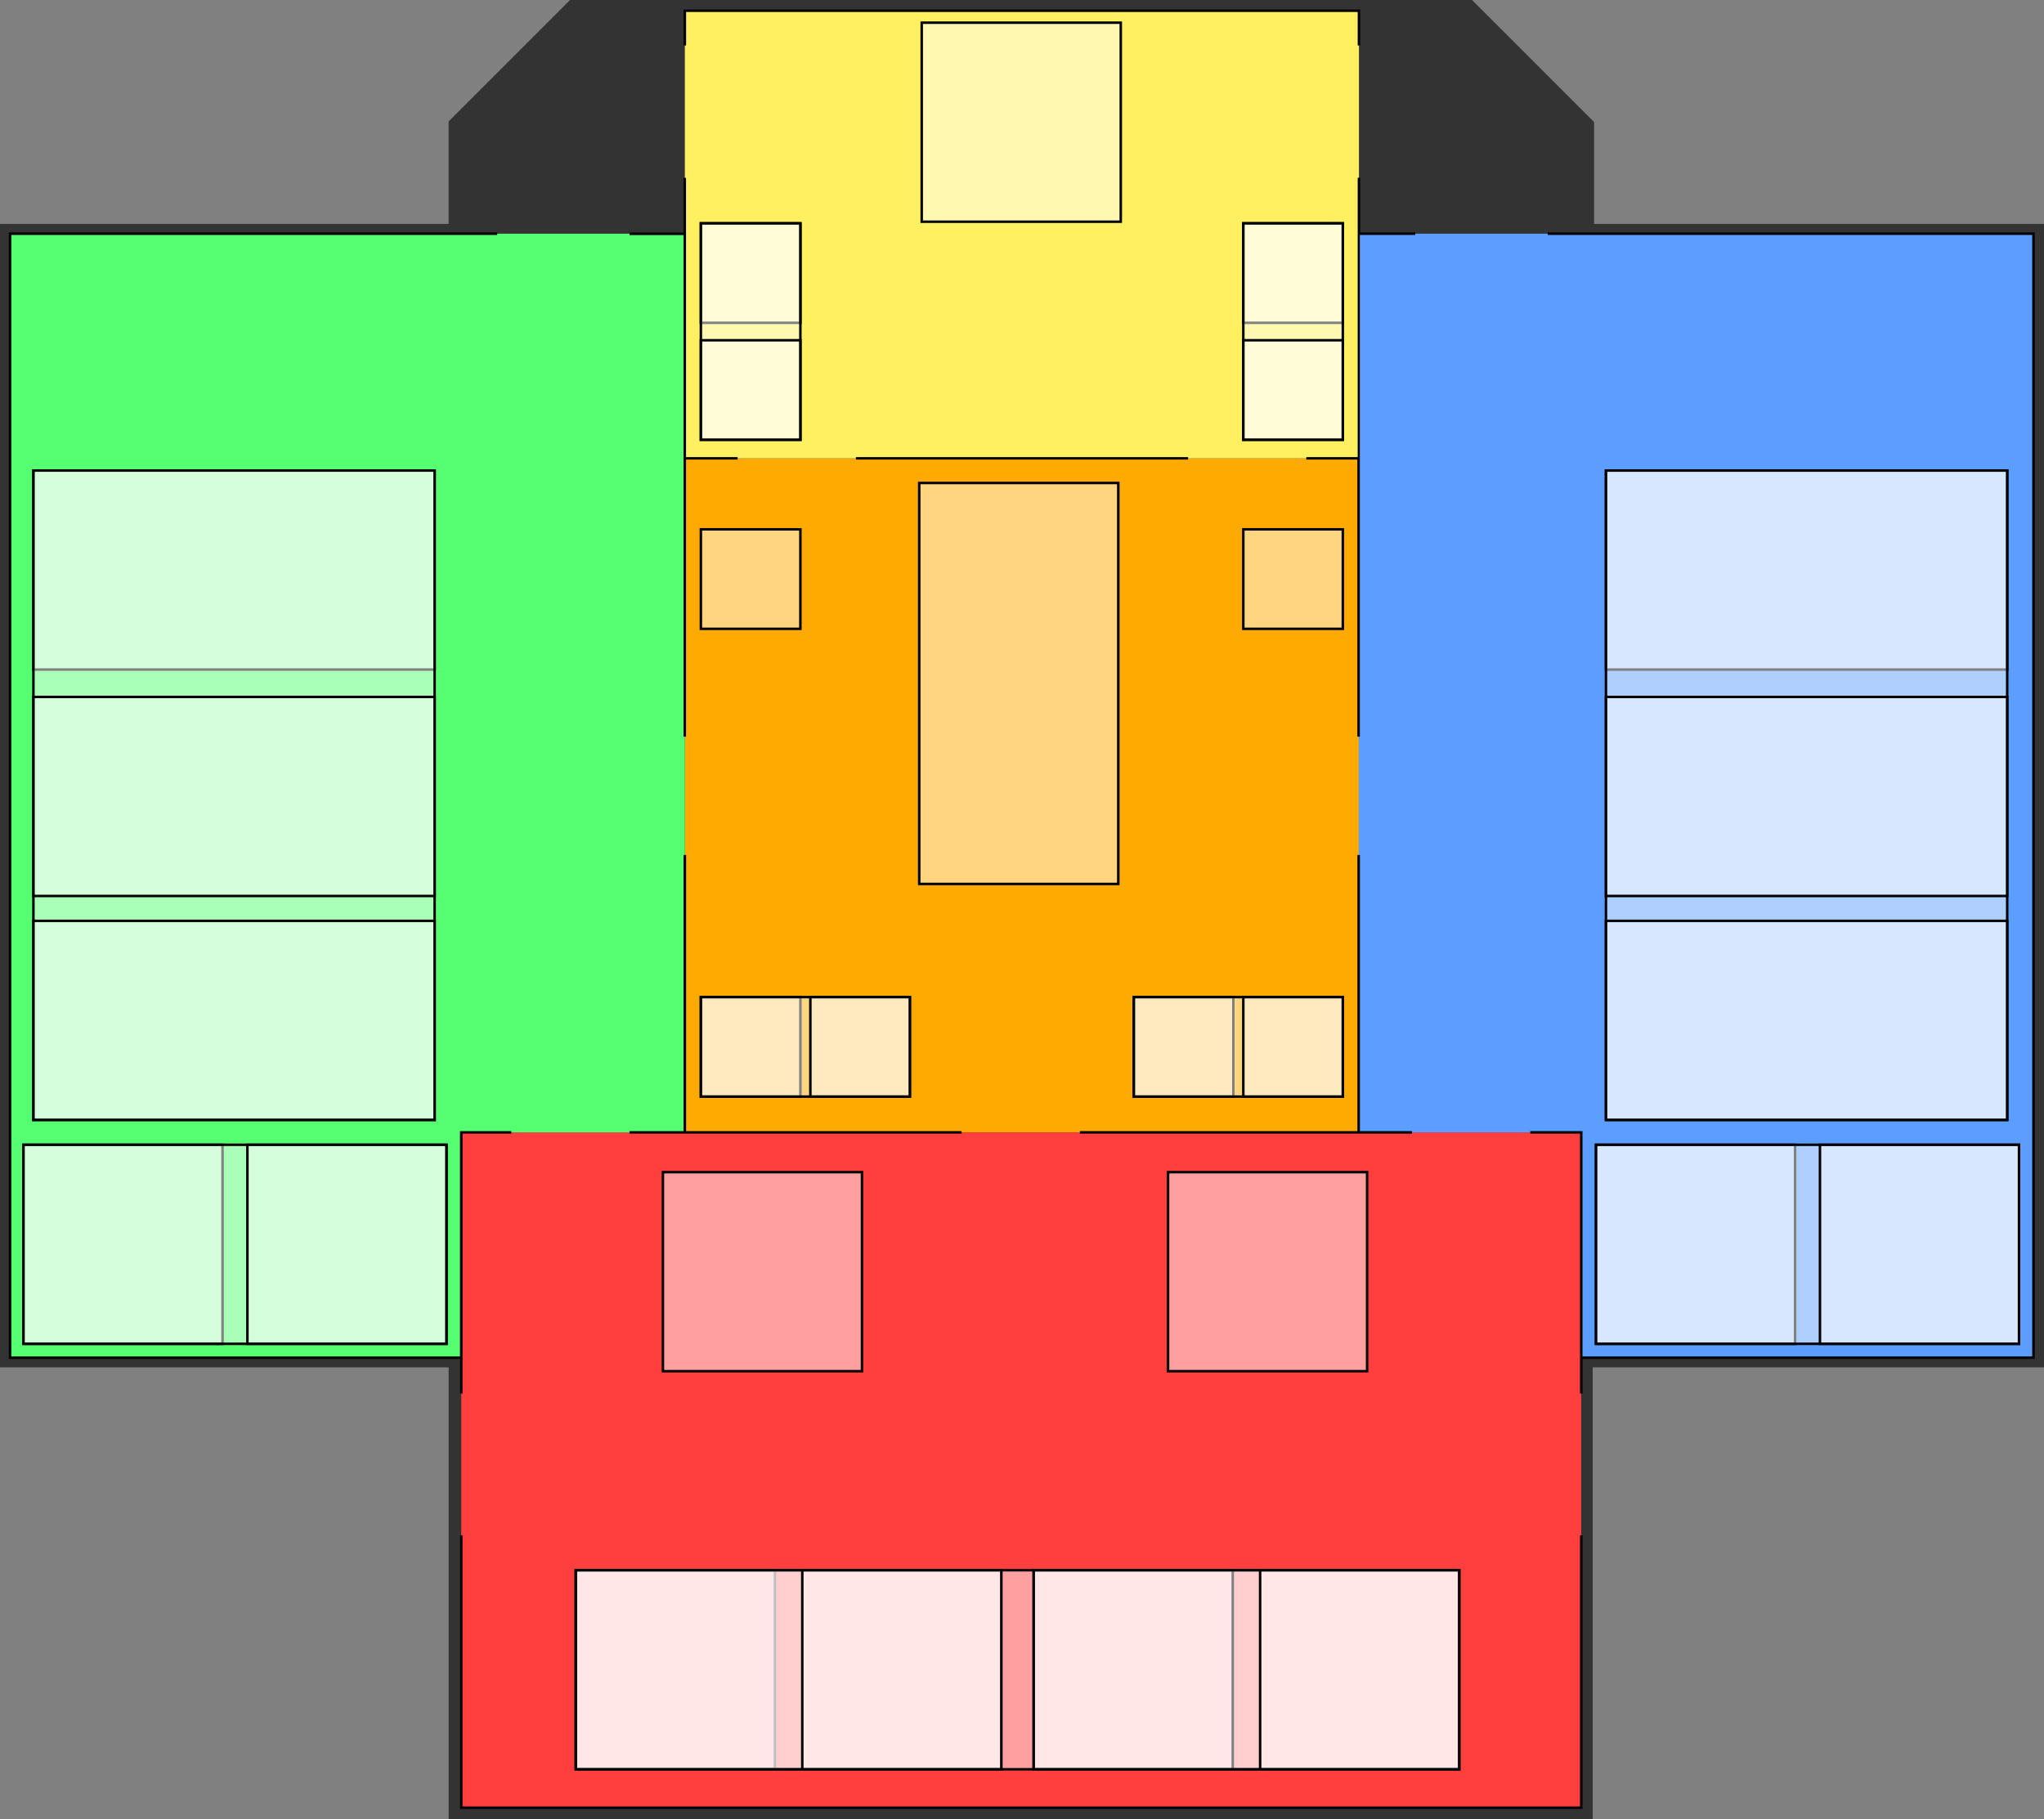 <svg xmlns="http://www.w3.org/2000/svg" viewBox="0 0 821.47 731.17">
    <rect x="0" y="0" width="821.47" height="731.17" fill="#808080" stroke="none"/>
    <defs>
        <style>.ssll-1{fill:#333;}.ssll-2{fill:#fa0;}.ssll-3{fill:#fff061;}.ssll-4{fill:#ff3e3e;}.ssll-5{fill:#55ff71;}.ssll-6{fill:#5c9eff;}.ssll-7{fill:#fff;fill-opacity:0.5;stroke:#000;stroke-miterlimit:10;}</style>
    </defs>
    <g id="Layer_2" data-name="Layer 2">
        <g id="large-ship-shop">
            <g id="large-ship-shop-2" data-name="large-ship-shop">
                <polygon id="background" class="ssll-1" points="821.47 90 821.47 549.57 640.1 549.57 640.1 731.17 180.3 731.17 180.3 549.57 0 549.57 0 90 180.28 90 180.28 48.82 228.3 0.8 229.1 0 591.6 0 593.37 1.77 640.65 49.04 640.65 90 821.47 90"/>
                <g id="areas">
                    <rect class="ssll-2" x="275.24" y="184.22" width="270.91" height="270.91"/>
                    <rect class="ssll-3" x="275.24" y="4.33" width="270.91" height="179.89"/>
                    <rect class="ssll-4" x="185.39" y="455.13" width="450.08" height="271.42"/>
                    <polygon class="ssll-5" points="275.24 93.93 275.24 455.13 185.39 455.13 185.39 545.7 4.04 545.7 4.04 93.93 275.24 93.93"/>
                    <polygon class="ssll-6" points="817.24 93.93 817.24 545.7 635.47 545.7 635.47 455.13 546.04 455.13 546.04 93.93 817.24 93.93"/>
                </g>
                <path id="borders" d="M275.74,454.63v-111h-1v111H253v1H386.47v-1Zm270.8,0v-111h-1v111H434v1H567.47v-1ZM344,183.72v1H477.47v-1ZM274.74,3.83V18.27h1V4.83H545.65V18.27h1V3.83Zm1,450.8v-111h-1v111H253v1H386.47v-1Zm270.8,0v-111h-1v111H434v1H567.47v-1ZM344,183.72v1H477.47v-1Zm-68.29,0V71.48h-1v22H253v1h21.71V296.09h1V184.72h20.73v-1Zm0,270.91v-111h-1v111H253v1H386.47v-1Zm-90.85,0V545.2H4.54V94.43H199.82v-1H3.54V546.2H184.89v13.89h1V455.63h19.58v-1ZM622,93.43v1H816.74V545.2H636V454.63H615v1H635V560.09h1V546.2H817.74V93.43ZM635,726.06H185.89V617.13h-1V727.06H636V617.13h-1ZM546.54,454.63v-111h-1v111H434v1H567.47v-1Zm.11-361.2v-22h-1V183.72H525v1h20.51V296.09h1V94.43h22.28v-1ZM275.74,454.63v-111h-1v111H253v1H386.47v-1Zm0,0v-111h-1v111H253v1H386.47v-1Zm270.8,0v-111h-1v111H434v1H567.47v-1Z"/>
                <g id="spots">
                    <rect id="spot-1" class="ssll-7" x="370.43" y="9.12" width="80" height="80"/>
                    <rect id="spot-2" class="ssll-7" x="281.68" y="89.76" width="39.99" height="39.99"/>
                    <rect id="spot-2-2" class="ssll-7" x="281.68" y="89.76" width="39.99" height="86.99"/>
                    <rect id="spot-3" class="ssll-7" x="281.68" y="136.76" width="39.99" height="39.99"/>
                    <rect id="spot-4" class="ssll-7" x="499.68" y="89.76" width="39.99" height="39.99"/>
                    <rect id="spot-4-2" class="ssll-7" x="499.68" y="89.76" width="39.99" height="86.99"/>
                    <rect id="spot-5" class="ssll-7" x="499.68" y="136.76" width="39.99" height="39.99"/>
                    <rect id="spot-6" class="ssll-7" x="13.43" y="189.12" width="161.25" height="80"/>
                    <rect id="spot-6-3" class="ssll-7" x="13.43" y="189.12" width="161.25" height="261"/>
                    <rect id="spot-7" class="ssll-7" x="13.43" y="280.12" width="161.25" height="80"/>
                    <rect id="spot-8" class="ssll-7" x="13.43" y="370.12" width="161.25" height="80"/>
                    <rect id="spot-9" class="ssll-7" x="9.43" y="460.12" width="80" height="80"/>
                    <rect id="spot-9-2" class="ssll-7" x="9.43" y="460.12" width="170" height="80"/>
                    <rect id="spot-10" class="ssll-7" x="99.43" y="460.12" width="80" height="80"/>
                    <rect id="spot-11" class="ssll-7" x="281.68" y="212.76" width="39.99" height="39.99"/>
                    <rect id="spot-12" class="ssll-7" x="281.68" y="400.76" width="39.99" height="39.99"/>
                    <rect id="spot-12-2" data-name="spot-12" class="ssll-7" x="281.68" y="400.76" width="83.99" height="39.99"/>
                    <rect id="spot-13" class="ssll-7" x="325.68" y="400.76" width="39.99" height="39.99"/>
                    <rect id="spot-14" class="ssll-7" x="369.43" y="194.12" width="80" height="161.17"/>
                    <rect id="spot-15" class="ssll-7" x="499.68" y="212.76" width="39.99" height="39.99"/>
                    <rect id="spot-16" class="ssll-7" x="455.68" y="400.76" width="39.99" height="39.99"/>
                    <rect id="spot-16-2" class="ssll-7" x="455.68" y="400.76" width="83.99" height="39.99"/>
                    <rect id="spot-17" class="ssll-7" x="499.68" y="400.76" width="39.99" height="39.99"/>
                    <rect id="spot-18" class="ssll-7" x="645.43" y="189.12" width="161.25" height="80"/>
                    <rect id="spot-18-3" class="ssll-7" x="645.43" y="189.12" width="161.25" height="261"/>
                    <rect id="spot-19" class="ssll-7" x="645.43" y="280.12" width="161.25" height="80"/>
                    <rect id="spot-20" class="ssll-7" x="645.43" y="370.12" width="161.25" height="80"/>
                    <rect id="spot-21" class="ssll-7" x="641.43" y="460.12" width="80" height="80"/>
                    <rect id="spot-21-2" data-name="spot-21" class="ssll-7" x="641.43" y="460.12" width="170" height="80"/>
                    <rect id="spot-22" class="ssll-7" x="731.43" y="460.12" width="80" height="80"/>
                    <rect id="spot-23" class="ssll-7" x="266.43" y="471.12" width="80" height="80"/>
                    <rect id="spot-24" class="ssll-7" x="469.43" y="471.12" width="80" height="80"/>
                    <rect id="spot-25" class="ssll-7" x="231.43" y="631.12" width="80" height="80"/>
                    <rect id="spot-25-2" class="ssll-7" x="231.43" y="631.12" width="171" height="80"/>
                    <rect id="spot-25-4" class="ssll-7" x="231.43" y="631.12" width="355" height="80"/>
                    <rect id="spot-26" class="ssll-7" x="322.43" y="631.12" width="80" height="80"/>
                    <rect id="spot-27" class="ssll-7" x="415.43" y="631.12" width="80" height="80"/>
                    <rect id="spot-27-2" class="ssll-7" x="415.43" y="631.12" width="171" height="80"/>
                    <rect id="spot-28" class="ssll-7" x="506.43" y="631.12" width="80" height="80"/>
                </g>
            </g>
        </g>
    </g>
</svg>
